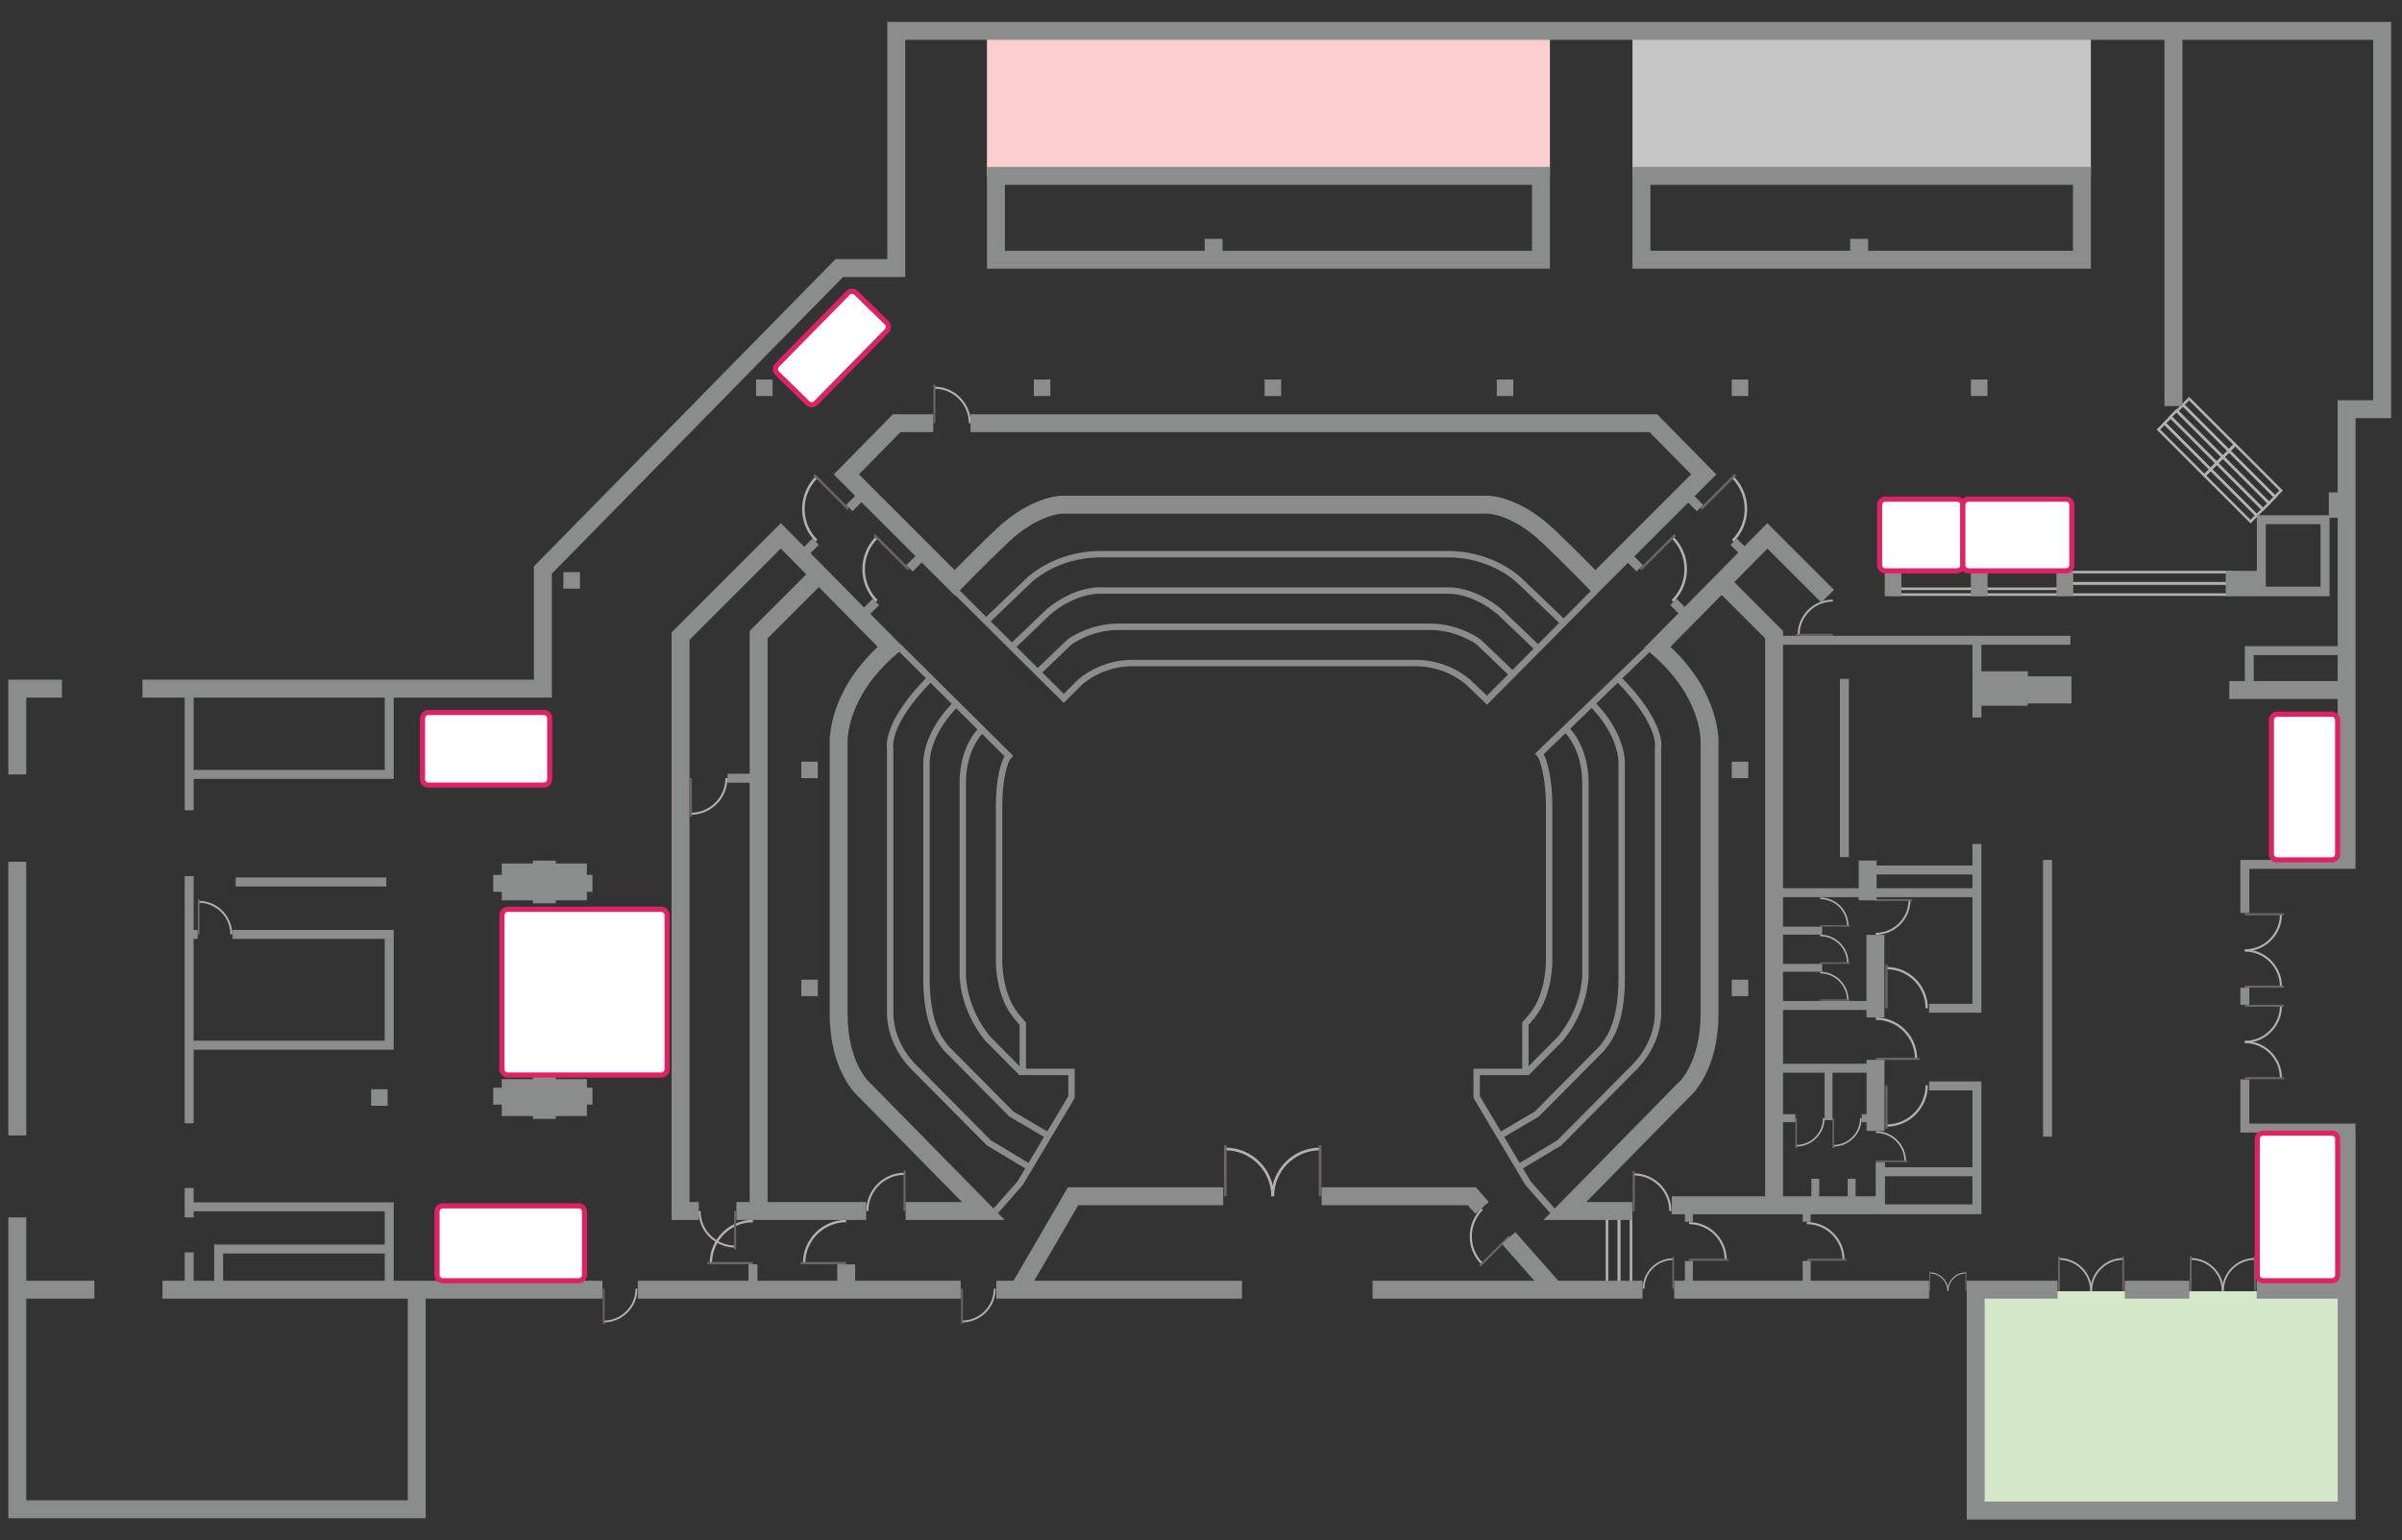 <?xml version="1.0" encoding="utf-8"?>
<!-- Generator: Adobe Illustrator 15.0.0, SVG Export Plug-In . SVG Version: 6.00 Build 0)  -->
<!DOCTYPE svg PUBLIC "-//W3C//DTD SVG 1.1//EN" "http://www.w3.org/Graphics/SVG/1.1/DTD/svg11.dtd">
<svg version="1.1" xmlns="http://www.w3.org/2000/svg" xmlns:xlink="http://www.w3.org/1999/xlink" x="0px" y="0px" width="1876px"
	 height="1202.94px" viewBox="0 0 1876 1202.94" enable-background="new 0 0 1876 1202.94" xml:space="preserve">
<rect x="0" y="0" width="1876" height="1202.94" fill="#333333" stroke="none"/>
<symbol  id="drzwi" viewBox="-19.209 -18.761 38.417 37.521">
	<path fill="none" stroke="#B7B0B3" stroke-width="2" stroke-miterlimit="10" d="M-16.313,17.761
		c0-19.618,15.902-35.521,35.521-35.521"/>
	<line fill="none" stroke="#6D636A" stroke-width="2" stroke-miterlimit="10" x1="19.208" y1="17.761" x2="-19.209" y2="17.761"/>
</symbol>
<g id="kolory_sal">
	<rect x="1541.8" y="1008.575" fill="#D5E9CA" width="291.175" height="171.694"/>
	<rect x="770.827" y="24.778" fill="#FBCFD0" width="439.673" height="113.449"/>
	<rect x="1275" y="24.778" fill="#C7C6C6" width="358" height="113.449"/>
</g>
<g id="kontury">
	<g>
		
			<use xlink:href="#drzwi"  width="38.417" height="37.521" x="-19.209" y="-18.761" transform="matrix(0 1.04 1.04 0 1012.543 914.417)" overflow="visible"/>
		
			<use xlink:href="#drzwi"  width="38.417" height="37.521" x="-19.209" y="-18.761" transform="matrix(0 1.04 -1.04 0 975.461 914.417)" overflow="visible"/>
	</g>
	<g>
		
			<use xlink:href="#drzwi"  width="38.417" height="37.521" x="-19.209" y="-18.761" transform="matrix(0 0.704 0.704 0 1645.758 994.827)" overflow="visible"/>
		
			<use xlink:href="#drzwi"  width="38.417" height="37.521" x="-19.209" y="-18.761" transform="matrix(0 0.704 -0.704 0 1620.638 994.827)" overflow="visible"/>
	</g>
	
		<use xlink:href="#drzwi"  width="38.417" height="37.521" x="-19.209" y="-18.761" transform="matrix(0 0.884 -0.884 0 1489.072 770.59)" overflow="visible"/>
	
		<use xlink:href="#drzwi"  width="38.417" height="37.521" x="-19.209" y="-18.761" transform="matrix(0 -0.884 -0.884 0 1489.072 864.749)" overflow="visible"/>
	
		<use xlink:href="#drzwi"  width="38.417" height="37.521" x="-19.209" y="-18.761" transform="matrix(-0.884 0 0 0.884 1482.062 811.367)" overflow="visible"/>
	
		<use xlink:href="#drzwi"  width="38.417" height="37.521" x="-19.209" y="-18.761" transform="matrix(-0.644 0 0 0.644 1477.501 895.653)" overflow="visible"/>
	
		<use xlink:href="#drzwi"  width="38.417" height="37.521" x="-19.209" y="-18.761" transform="matrix(-0.742 0 0 -0.742 1479.234 716.21)" overflow="visible"/>
	
		<use xlink:href="#drzwi"  width="38.417" height="37.521" x="-19.209" y="-18.761" transform="matrix(-0.607 0 0 0.607 1433.228 712.464)" overflow="visible"/>
	<g>
		
			<use xlink:href="#drzwi"  width="38.417" height="37.521" x="-19.209" y="-18.761" transform="matrix(0 0.396 0.396 0 1528.395 1000.745)" overflow="visible"/>
		
			<use xlink:href="#drzwi"  width="38.417" height="37.521" x="-19.209" y="-18.761" transform="matrix(0 0.396 -0.396 0 1514.265 1000.745)" overflow="visible"/>
	</g>
	<g>
		
			<use xlink:href="#drzwi"  width="38.417" height="37.521" x="-19.209" y="-18.761" transform="matrix(0 0.704 0.704 0 1748.597 994.827)" overflow="visible"/>
		
			<use xlink:href="#drzwi"  width="38.417" height="37.521" x="-19.209" y="-18.761" transform="matrix(0 0.704 -0.704 0 1723.477 994.827)" overflow="visible"/>
	</g>
	
		<use xlink:href="#drzwi"  width="38.417" height="37.521" x="-19.209" y="-18.761" transform="matrix(0.599 -0.599 0.599 0.599 1156.668 966.646)" overflow="visible"/>
	
		<use xlink:href="#drzwi"  width="38.417" height="37.521" x="-19.209" y="-18.761" transform="matrix(0.925 0 0 0.925 643.126 970.207)" overflow="visible"/>
	
		<use xlink:href="#drzwi"  width="38.417" height="37.521" x="-19.209" y="-18.761" transform="matrix(0.925 0 0 0.925 570.293 970.207)" overflow="visible"/>
	
		<use xlink:href="#drzwi"  width="38.417" height="37.521" x="-19.209" y="-18.761" transform="matrix(0 0.818 0.818 0 691.923 930.172)" overflow="visible"/>
	
		<use xlink:href="#drzwi"  width="38.417" height="37.521" x="-19.209" y="-18.761" transform="matrix(0 -0.782 0.782 0 560.249 960.915)" overflow="visible"/>
	
		<use xlink:href="#drzwi"  width="38.417" height="37.521" x="-19.209" y="-18.761" transform="matrix(0 -0.782 -0.782 0 553.466 622.863)" overflow="visible"/>
	
		<use xlink:href="#drzwi"  width="38.417" height="37.521" x="-19.209" y="-18.761" transform="matrix(0.698 0.698 0.698 -0.698 636.708 396.58)" overflow="visible"/>
	
		<use xlink:href="#drzwi"  width="38.417" height="37.521" x="-19.209" y="-18.761" transform="matrix(0 0.78 -0.78 0 743.606 315.558)" overflow="visible"/>
	
		<use xlink:href="#drzwi"  width="38.417" height="37.521" x="-19.209" y="-18.761" transform="matrix(0.698 0.698 0.698 -0.698 683.763 443.634)" overflow="visible"/>
	
		<use xlink:href="#drzwi"  width="38.417" height="37.521" x="-19.209" y="-18.761" transform="matrix(-0.698 0.698 -0.698 -0.698 1354.34 396.58)" overflow="visible"/>
	
		<use xlink:href="#drzwi"  width="38.417" height="37.521" x="-19.209" y="-18.761" transform="matrix(-0.698 0.698 -0.698 -0.698 1307.285 443.634)" overflow="visible"/>
	
		<use xlink:href="#drzwi"  width="38.417" height="37.521" x="-19.209" y="-18.761" transform="matrix(0.751 0 0 0.751 1417.024 482.492)" overflow="visible"/>
	
		<use xlink:href="#drzwi"  width="38.417" height="37.521" x="-19.209" y="-18.761" transform="matrix(0 0.718 -0.718 0 167.907 716.098)" overflow="visible"/>
	
		<rect x="1255.098" y="945.885" fill="none" stroke="#B3B2B1" stroke-width="2" stroke-miterlimit="10" width="9.368" height="60.751"/>
	
		<rect x="1264.466" y="945.885" fill="none" stroke="#B3B2B1" stroke-width="2" stroke-miterlimit="10" width="9.368" height="60.751"/>
	<g>
		
			<rect x="1738.937" y="361.408" transform="matrix(0.707 -0.707 0.707 0.707 236.763 1345.327)" fill="none" stroke="#B3B2B1" stroke-width="2" stroke-miterlimit="10" width="6.796" height="50.914"/>
		
			<rect x="1743.743" y="356.601" transform="matrix(0.707 -0.707 0.707 0.707 241.57 1347.318)" fill="none" stroke="#B3B2B1" stroke-width="2" stroke-miterlimit="10" width="6.796" height="50.915"/>
		
			<rect x="1748.548" y="351.796" transform="matrix(0.707 -0.707 0.707 0.707 246.425 1349.385)" fill="none" stroke="#B3B2B1" stroke-width="2" stroke-miterlimit="10" width="6.797" height="50.915"/>
		
			<rect x="1753.355" y="346.991" transform="matrix(0.707 -0.707 0.707 0.707 251.181 1351.299)" fill="none" stroke="#B3B2B1" stroke-width="2" stroke-miterlimit="10" width="6.796" height="50.913"/>
		
			<rect x="1758.161" y="342.185" transform="matrix(0.707 -0.707 0.707 0.707 255.836 1353.061)" fill="none" stroke="#B3B2B1" stroke-width="2" stroke-miterlimit="10" width="6.797" height="50.914"/>
		
			<rect x="1702.935" y="325.404" transform="matrix(0.707 -0.707 0.707 0.707 251.725 1309.399)" fill="none" stroke="#B3B2B1" stroke-width="2" stroke-miterlimit="10" width="6.797" height="50.915"/>
		
			<rect x="1707.741" y="320.599" transform="matrix(0.707 -0.707 0.707 0.707 256.482 1311.315)" fill="none" stroke="#B3B2B1" stroke-width="2" stroke-miterlimit="10" width="6.796" height="50.915"/>
		
			<rect x="1712.547" y="315.795" transform="matrix(0.707 -0.707 0.707 0.707 261.139 1313.085)" fill="none" stroke="#B3B2B1" stroke-width="2" stroke-miterlimit="10" width="6.797" height="50.913"/>
		
			<rect x="1717.353" y="310.988" transform="matrix(0.707 -0.707 0.707 0.707 266.143 1315.371)" fill="none" stroke="#B3B2B1" stroke-width="2" stroke-miterlimit="10" width="6.797" height="50.915"/>
		
			<rect x="1722.159" y="306.182" transform="matrix(0.707 -0.707 0.707 0.707 270.899 1317.288)" fill="none" stroke="#B3B2B1" stroke-width="2" stroke-miterlimit="10" width="6.796" height="50.915"/>
	</g>
	
		<rect x="1617.836" y="446.862" fill="none" stroke="#B3B2B1" stroke-width="2" stroke-miterlimit="10" width="124.499" height="8.789"/>
	
		<rect x="1617.836" y="455.65" fill="none" stroke="#B3B2B1" stroke-width="2" stroke-miterlimit="10" width="124.499" height="8.789"/>
	
		<rect x="1477.591" y="459.88" fill="none" stroke="#B3B2B1" stroke-width="2" stroke-miterlimit="10" width="134.199" height="4.56"/>
	<path fill="none" stroke="#8B8C8C" stroke-width="5" stroke-miterlimit="10" d="M804.105,911.75l-31.855-19.117l-56.75-57.25
		c0,0-20.25-17.5-20.25-44.25s0-206.5,0-206.5s-4.586-18.65,31.414-54.9"/>
	<path fill="none" stroke="#8B8C8C" stroke-width="5" stroke-miterlimit="10" d="M818.481,886.987l-28.599-16.83l-46.786-47.197
		l-3.921-3.918c-3.923-5.211-15.578-16.992-15.578-54.824V596.051c0-8.334,3.683-26.705,23.186-46.344"/>
	<path fill="none" stroke="#8B8C8C" stroke-width="5" stroke-miterlimit="10" d="M777.583,945.885l19.083-21.584l40.19-67.365
		v-19.711h-39.705l-25.884-26.111c-19.325-23.896-19.093-47.77-19.325-48.396v-151c0-16.834,5.257-32.26,14.962-42.031"/>
	<path fill="none" stroke="#8B8C8C" stroke-width="5" stroke-miterlimit="10" d="M1221.276,486.529l-34.109-32.646
		c0,0-20.5-21-56.5-21s-107,0-107,0H966.5c0,0-71,0-107,0s-56.5,21-56.5,21l-32.821,31.414"/>
	<path fill="none" stroke="#8B8C8C" stroke-width="5" stroke-miterlimit="10" d="M1186.063,911.75l31.854-19.117l56.75-57.25
		c0,0,20.25-17.5,20.25-44.25s0-206.5,0-206.5s4.625-18.611-31.375-54.861"/>
	<path fill="none" stroke="#8B8C8C" stroke-width="5" stroke-miterlimit="10" d="M1200.623,506l-28.856-27.619
		c-1.849-1.668-19.55-17.152-41.1-17.152h-78.653h-113.86H859.5c-21.55,0-39.25,15.484-41.1,17.152l-28.099,26.895"/>
	<path fill="none" stroke="#8B8C8C" stroke-width="5" stroke-miterlimit="10" d="M1171.686,886.987l28.6-16.83l46.785-47.197
		l3.922-3.918c3.924-5.211,15.578-16.992,15.578-54.824V596.051c0-8.334-3.933-26.961-23.436-46.598"/>
	<path fill="none" stroke="#8B8C8C" stroke-width="5" stroke-miterlimit="10" d="M1181.594,527.024l-26.758-25.61
		c-1.125-0.881-16.684-11.838-38.189-11.838h-36.286H909.807h-36.286c-21.506,0-37.065,10.957-38.19,11.838l-24.907,23.84"/>
	<path fill="none" stroke="#8B8C8C" stroke-width="5" stroke-miterlimit="10" d="M1212.584,945.885l-19.084-21.584l-40.189-67.365
		v-19.711h39.705l25.883-26.111c19.325-23.896,19.094-47.77,19.325-48.396v-151c0-16.834-5.421-32.432-15.126-42.203"/>
	<path fill="none" stroke="#8B8C8C" stroke-width="5" stroke-miterlimit="10" d="M701.844,505.09l85.979,85.364
		c-3.391,3.416-7.533,18.43-7.533,38.264v121.166c0,0-0.79,25.834,12.963,43.143c1.793,2.258,3.661,4.473,5.553,6.619v38.061"/>
	<path fill="none" stroke="#8B8C8C" stroke-width="5" stroke-miterlimit="10" d="M1245.572,462.027l-84.181,84.899l-14.793-14.158
		c-18.649-15.858-40.491-14.846-40.655-14.846h-19.205h-183.31h-19.205c-0.164,0-22.006-1.012-40.655,14.846l-12.756,12.729
		l-85.979-85.364"/>
	<path fill="none" stroke="#8B8C8C" stroke-width="5" stroke-miterlimit="10" d="M1287.572,506.598l-85.245,82.209
		c3.392,3.416,7.55,20.076,7.55,39.91v121.166c0,0,0.79,25.834-12.963,43.143c-1.793,2.258-3.66,4.473-5.553,6.619v38.061"/>
	<g>
		
			<use xlink:href="#drzwi"  width="38.417" height="37.521" x="-19.209" y="-18.761" transform="matrix(-0.794 0 0 0.794 1768.497 756.552)" overflow="visible"/>
		
			<use xlink:href="#drzwi"  width="38.417" height="37.521" x="-19.209" y="-18.761" transform="matrix(-0.794 0 0 -0.794 1768.497 728.232)" overflow="visible"/>
	</g>
	<g>
		
			<use xlink:href="#drzwi"  width="38.417" height="37.521" x="-19.209" y="-18.761" transform="matrix(-0.794 0 0 0.794 1768.497 828.035)" overflow="visible"/>
		
			<use xlink:href="#drzwi"  width="38.417" height="37.521" x="-19.209" y="-18.761" transform="matrix(-0.794 0 0 -0.794 1768.497 799.714)" overflow="visible"/>
	</g>
	
		<use xlink:href="#drzwi"  width="38.417" height="37.521" x="-19.209" y="-18.761" transform="matrix(0 -0.72 -0.72 0 764.112 1020.482)" overflow="visible"/>
	
		<use xlink:href="#drzwi"  width="38.417" height="37.521" x="-19.209" y="-18.761" transform="matrix(0 -0.72 -0.72 0 484.288 1020.482)" overflow="visible"/>
	
		<use xlink:href="#drzwi"  width="38.417" height="37.521" x="-19.209" y="-18.761" transform="matrix(-0.607 0 0 0.607 1433.228 741.457)" overflow="visible"/>
	
		<use xlink:href="#drzwi"  width="38.417" height="37.521" x="-19.209" y="-18.761" transform="matrix(-0.607 0 0 0.607 1433.228 770.45)" overflow="visible"/>
	
		<use xlink:href="#drzwi"  width="38.417" height="37.521" x="-19.209" y="-18.761" transform="matrix(0 -0.607 -0.607 0 1442.605 885.069)" overflow="visible"/>
	
		<use xlink:href="#drzwi"  width="38.417" height="37.521" x="-19.209" y="-18.761" transform="matrix(0 -0.607 -0.607 0 1413.612 885.069)" overflow="visible"/>
	
		<use xlink:href="#drzwi"  width="38.417" height="37.521" x="-19.209" y="-18.761" transform="matrix(0 0.805 -0.805 0 1290.259 930.423)" overflow="visible"/>
	
		<use xlink:href="#drzwi"  width="38.417" height="37.521" x="-19.209" y="-18.761" transform="matrix(-0.805 0 0 0.805 1334.656 969.673)" overflow="visible"/>
	
		<use xlink:href="#drzwi"  width="38.417" height="37.521" x="-19.209" y="-18.761" transform="matrix(-0.805 0 0 0.805 1426.656 969.673)" overflow="visible"/>
	
		<use xlink:href="#drzwi"  width="38.417" height="37.521" x="-19.209" y="-18.761" transform="matrix(0 0.651 0.651 0 1295.219 994.133)" overflow="visible"/>
</g>
<g id="wypelnienia">
	<g>
		<path fill="#8B8C8C" d="M524.5,952.885h21.221v-14H538.5V499.782l71.3-71.298l19.881,20.151L585.5,492.817v111.536h-17.332v7
			H585.5v327.532h-10.389v14h101.394v-14H599.5V498.616l40.014-40.015l46.01,46.636C647.162,541.25,647.81,577.513,648,581.41
			v210.476c0,43.659,19.986,62.67,23.236,65.472l80.077,81.528h-43.979v14h77.354L680.994,847.312l-0.253-0.269l-0.339-0.269
			c-0.751-0.62-18.402-15.627-18.402-54.89V581.217l-0.014-0.444c-0.084-1.449-1.601-35.893,38.227-69.899l5.721-4.884
			l-26.179-26.535l6.821-6.821l-4.95-4.95l-6.788,6.788l-41.82-42.389l6.503-6.503l-4.95-4.95l-6.47,6.47l-18.233-18.481
			L524.5,493.983V952.885z"/>
		<path fill="#8B8C8C" d="M728.875,337.549v-14h-31.476l-46.257,47.042l16.733,16.733l-7.024,7.024l4.95,4.95l7.024-7.024
			l42.104,42.104l-7.024,7.024l4.95,4.95l7.024-7.024l25.88,25.88l4.948-5.136c0.176-0.183,17.791-18.446,36.775-36.443
			c22.99-21.796,41.732-22.411,41.851-22.414l332.886,0c0.187,0.004,18.929,0.619,41.918,22.415
			c18.984,17.997,36.6,36.26,36.775,36.443l4.948,5.135l25.594-25.594l6.737,6.738l4.949-4.949l-6.737-6.738l42.105-42.105
			l6.737,6.738l4.949-4.949l-6.737-6.738l17.021-17.021l-46.259-47.042H758v14h530.354l32.409,32.958l-74.745,74.746
			c-6.649-6.777-19.123-19.34-32.247-31.783c-27.378-25.956-50.512-26.254-51.483-26.254H829.333
			c-0.972,0-24.105,0.298-51.483,26.254c-13.125,12.442-25.599,25.006-32.248,31.783l-74.745-74.746l32.41-32.958H728.875z"/>
		<polygon fill="#8B8C8C" points="1152.27,948.11 1162.771,938.85 1152.66,927.383 1032.25,927.383 1032.25,941.383 
			1146.34,941.383 		"/>
		<g>
			<rect x="1307.559" y="1000.383" fill="#8B8C8C" width="199.109" height="14"/>
			<polygon fill="#8B8C8C" points="1282.807,1000.383 1217.029,1000.383 1183.528,962.39 1173.028,971.65 1198.364,1000.383 
				1072,1000.383 1072,1014.383 1282.807,1014.383 			"/>
		</g>
		<polygon fill="#8B8C8C" points="842.108,941.383 955.333,941.383 955.333,927.383 834.058,927.383 792.755,998.363 
			791.496,1000.383 778.111,1000.383 778.111,1014.383 970,1014.383 970,1000.383 807.777,1000.383 		"/>
		<rect x="6.5" y="673.133" fill="#8B8C8C" width="14" height="213.75"/>
		<polygon fill="#8B8C8C" points="20.5,544.879 48.375,544.879 48.375,530.879 6.5,530.879 6.5,604.883 20.5,604.883 		"/>
		<path fill="#8B8C8C" d="M693,17.134v185.249h-40.438L417,442.375v88.504H111.252v14h32.999v88.004h7v-24.5H307.5v-63.504H431
			v-96.782l227.438-231.715H707V31.134h983.5v286.03h14V31.134h149v281.499h-27.75v71.961h-6.915v17.849h-56.231v43.441h-24.31
			v19.833h26.04v0.021h55.058v-61.31h6.358v100.311h-72.514V532h-12.127v14h84.641v125.633h-76v41.5h7v-34.5h82.9v-5.5h0.1v-346.5
			h27.75V17.134H693z M300.5,601.383H151.251v-56.504H300.5V601.383z M1812.392,458.252h-42.788v-48.81h42.788V458.252z
			 M1760.236,532v-20.262h65.514V532H1760.236z"/>
		<rect x="1659.5" y="1000.383" fill="#8B8C8C" width="50.448" height="14"/>
		<path fill="#8B8C8C" d="M1633,130.383h-358v79.5h170.045h14H1633V130.383z M1619,195.883h-159.955v-9.335h-14v9.335H1289v-51.5
			h330V195.883z"/>
		<path fill="#8B8C8C" d="M1210.5,130.383H770.827v79.5h170.045h14H1210.5V130.383z M1196.5,195.883H954.872v-9.335h-14v9.335
			H784.827v-51.5H1196.5V195.883z"/>
		<polygon fill="#8B8C8C" points="667.9,987.602 653.9,987.602 653.9,1000.383 591.567,1000.383 591.567,987.57 584.567,987.57 
			584.567,1000.383 498.152,1000.383 498.152,1014.383 750.324,1014.383 750.324,1000.383 667.9,1000.383 		"/>
		<rect x="1436.996" y="530.258" fill="#8B8C8C" width="7" height="139.196"/>
		<polygon fill="#8B8C8C" points="144.251,684.379 144.251,877.383 151.251,877.383 151.251,819.883 307.5,819.883 307.5,726.383 
			181.667,726.383 181.667,733.383 300.5,733.383 300.5,812.883 151.251,812.883 151.251,733.383 154.385,733.383 154.385,726.383 
			151.251,726.383 151.251,684.379 		"/>
		<path fill="#8B8C8C" d="M307.5,939.133H151.251v-11.166h-7v22.916h7v-4.75H300.5v26H167.25v28.25h-15.999v-22.166h-7v22.166h-17.4
			v14H318.5v157.5h-298v-157.5h53.222v-14H20.5v-49.5h-14v235h326v-171.5h138v-14h-163V939.133z M174.25,979.133H300.5v21.25H174.25
			V979.133z"/>
		<rect x="1595.662" y="671.647" fill="#8B8C8C" width="7" height="216.188"/>
		<polygon fill="#8B8C8C" points="1839.65,877.633 1756.75,877.633 1756.75,843.133 1749.75,843.133 1749.75,884.633 
			1825.773,884.633 1825.773,1000.383 1762.5,1000.383 1762.5,1014.383 1825.773,1014.383 1825.773,1172.883 1550.038,1172.883 
			1550.038,1014.383 1607,1014.383 1607,1000.383 1536.038,1000.383 1536.038,1186.883 1839.773,1186.883 1839.773,883.383 
			1839.65,883.383 		"/>
		<rect x="1749.75" y="771.465" fill="#8B8C8C" width="7" height="13.335"/>
		<rect x="184.108" y="685.422" fill="#8B8C8C" width="117.639" height="7"/>
		<rect x="625.808" y="765.208" fill="#8B8C8C" width="12.899" height="12.899"/>
		<rect x="625.808" y="594.933" fill="#8B8C8C" width="12.899" height="12.899"/>
		<rect x="1352.541" y="765.208" fill="#8B8C8C" width="12.9" height="12.899"/>
		<rect x="1352.541" y="594.933" fill="#8B8C8C" width="12.9" height="12.899"/>
		<rect x="1539.345" y="296.433" fill="#8B8C8C" width="12.9" height="12.899"/>
		<rect x="1352.54" y="296.433" fill="#8B8C8C" width="12.9" height="12.899"/>
		<rect x="1168.995" y="296.433" fill="#8B8C8C" width="12.9" height="12.899"/>
		<rect x="987.706" y="296.433" fill="#8B8C8C" width="12.9" height="12.899"/>
		<rect x="807.42" y="296.433" fill="#8B8C8C" width="12.9" height="12.899"/>
		<rect x="590.496" y="296.433" fill="#8B8C8C" width="12.9" height="12.899"/>
		<rect x="440.033" y="446.896" fill="#8B8C8C" width="12.9" height="12.899"/>
		<rect x="289.85" y="850.822" fill="#8B8C8C" width="12.9" height="12.899"/>
		<path fill="#8B8C8C" d="M1617.836,528.288h-34.098v-3.972h-36.237v-20.683H1617v-7h-224.415v-3.815l-38.1-38.101l25.882-26.233
			l42.1,42.099l9.9-9.899l-52.066-52.066l-17.797,18.038l-6.026-6.027l-4.949,4.949l6.06,6.061l-41.821,42.389l-6.344-6.344
			l-4.949,4.949l6.377,6.378l-26.617,26.979l5.721,4.884c39.828,34.006,38.312,68.45,38.229,69.862l-0.017,0.24v210.909
			c0,39.263-17.65,54.27-18.352,54.849l-0.339,0.27l-103.997,105.882h69.354v-14h-35.979l80.076-81.528
			c3.251-2.802,23.236-21.813,23.236-65.472V581.41c0.19-3.896,0.839-40.16-37.524-76.173l40.01-40.553l33.933,33.933v435.836
			h-72.923v14h160.005v-0.023h81.834V844.717h-40.833v7h33.833v60h-68.281v-3.757h-7.283v26.492h-72.352v-96.569h65.246v45.5h14
			v-55.52h-14v3.02h-65.246v-42h65.126v5.842h14v-64.46h-14v51.618h-65.126v-81.107h59.082v2.485h14v-2.485h74.834v83.273h-33.833v7
			h40.833V659.217h-7v16.832h-74.834v-3.897h-14v21.624h-59.082V503.633h147.916v56.75h7v-9.129h36.237v-1.801h34.098V528.288z
			 M1540.501,918.717v22h-68.281v-22H1540.501z M1465.667,683.049h74.834v10.727h-74.834V683.049z"/>
		<rect x="1472.001" y="445.883" fill="#8B8C8C" width="13" height="19.833"/>
		<rect x="1539.295" y="445.883" fill="#8B8C8C" width="13" height="19.833"/>
		<rect x="1606.128" y="445.883" fill="#8B8C8C" width="13" height="19.833"/>
		<polygon fill="#8B8C8C" points="385.216,862.811 391.902,862.811 391.902,871.743 416.206,871.743 416.206,873.939 
			434.07,873.939 434.07,871.743 458.373,871.743 458.373,862.811 462.714,862.811 462.714,849.586 458.373,849.586 
			458.373,842.935 434.07,842.935 434.07,840.604 416.206,840.604 416.206,842.935 391.902,842.935 391.902,849.586 
			385.216,849.586 		"/>
		<polygon fill="#8B8C8C" points="416.206,672.255 416.206,674.452 391.902,674.452 391.902,683.383 385.216,683.383 
			385.216,696.608 391.902,696.608 391.902,703.259 416.206,703.259 416.206,705.59 434.07,705.59 434.07,703.259 458.373,703.259 
			458.373,696.608 462.714,696.608 462.714,683.383 458.373,683.383 458.373,674.452 434.07,674.452 434.07,672.255 		"/>
	</g>
	<rect x="1389.25" y="723.856" fill="#8B8C8C" width="33.903" height="6.209"/>
	<rect x="1389.25" y="752.848" fill="#8B8C8C" width="33.903" height="6.21"/>
	<rect x="1425.004" y="836.307" fill="#8B8C8C" width="6.21" height="38.687"/>
	<rect x="1388.575" y="870.302" fill="#8B8C8C" width="13.652" height="6.21"/>
	<rect x="1315.94" y="984.965" fill="#8B8C8C" width="6.21" height="18.517"/>
	<rect x="1315.94" y="940.8" fill="#8B8C8C" width="6.21" height="13.557"/>
	<rect x="1407.94" y="984.965" fill="#8B8C8C" width="6.21" height="18.517"/>
	<rect x="1407.94" y="940.8" fill="#8B8C8C" width="6.21" height="13.557"/>
	<rect x="1454.055" y="870.302" fill="#8B8C8C" width="13.652" height="6.21"/>
	<rect x="1443.088" y="920.716" fill="#8B8C8C" width="6.152" height="17.078"/>
	<rect x="1414.709" y="920.716" fill="#8B8C8C" width="6.152" height="17.078"/>
</g>
<g id="stoiska">
	<path fill="#FFFFFF" stroke="#DF2266" stroke-width="4" stroke-miterlimit="10" d="M429.333,608.682
		c0,2.505-2.031,4.535-4.536,4.535h-90.262c-2.505,0-4.536-2.03-4.536-4.535v-47.597c0-2.505,2.031-4.535,4.536-4.535h90.262
		c2.505,0,4.536,2.03,4.536,4.535V608.682z"/>
	<path fill="#FFFFFF" stroke="#DF2266" stroke-width="4" stroke-miterlimit="10" d="M692.438,252.096
		c1.789,1.754,1.816,4.625,0.062,6.414l-55.288,56.262c-1.753,1.788-4.625,1.816-6.414,0.063L607,291.58
		c-1.789-1.754-1.816-4.625-0.062-6.414l55.288-56.262c1.753-1.788,4.625-1.816,6.414-0.063L692.438,252.096z"/>
	<path fill="#FFFFFF" stroke="#DF2266" stroke-width="4" stroke-miterlimit="10" d="M1533,441.348c0,2.505-2.03,4.536-4.535,4.536
		h-55.93c-2.505,0-4.535-2.031-4.535-4.536V394.42c0-2.505,2.03-4.536,4.535-4.536h55.93c2.505,0,4.535,2.031,4.535,4.536V441.348z"
		/>
	<path fill="#FFFFFF" stroke="#DF2266" stroke-width="4" stroke-miterlimit="10" d="M1618.163,441.348
		c0,2.505-2.03,4.536-4.535,4.536h-76.093c-2.505,0-4.535-2.031-4.535-4.536V394.42c0-2.505,2.03-4.536,4.535-4.536h76.093
		c2.505,0,4.535,2.031,4.535,4.536V441.348z"/>
	<path fill="#FFFFFF" stroke="#DF2266" stroke-width="4" stroke-miterlimit="10" d="M1825.75,667.098
		c0,2.505-2.03,4.535-4.535,4.535h-42.68c-2.505,0-4.535-2.03-4.535-4.535V562.419c0-2.505,2.03-4.535,4.535-4.535h42.68
		c2.505,0,4.535,2.03,4.535,4.535V667.098z"/>
	<path fill="#FFFFFF" stroke="#DF2266" stroke-width="4" stroke-miterlimit="10" d="M1825.773,995.848
		c0,2.505-2.03,4.535-4.535,4.535h-53.703c-2.505,0-4.535-2.03-4.535-4.535V889.605c0-2.505,2.03-4.536,4.535-4.536h53.703
		c2.505,0,4.535,2.031,4.535,4.536V995.848z"/>
	<path fill="#FFFFFF" stroke="#DF2266" stroke-width="4" stroke-miterlimit="10" d="M521,835.17c0,2.505-2.031,4.535-4.536,4.535
		H396.536c-2.505,0-4.536-2.03-4.536-4.535V714.752c0-2.505,2.031-4.535,4.536-4.535h119.929c2.505,0,4.536,2.03,4.536,4.535V835.17
		z"/>
	<path fill="#FFFFFF" stroke="#DF2266" stroke-width="4" stroke-miterlimit="10" d="M456.5,995.848c0,2.505-2.031,4.535-4.536,4.535
		H345.869c-2.505,0-4.536-2.03-4.536-4.535v-49.429c0-2.505,2.031-4.535,4.536-4.535h106.095c2.505,0,4.536,2.03,4.536,4.535
		V995.848z"/>
</g>
</svg>
